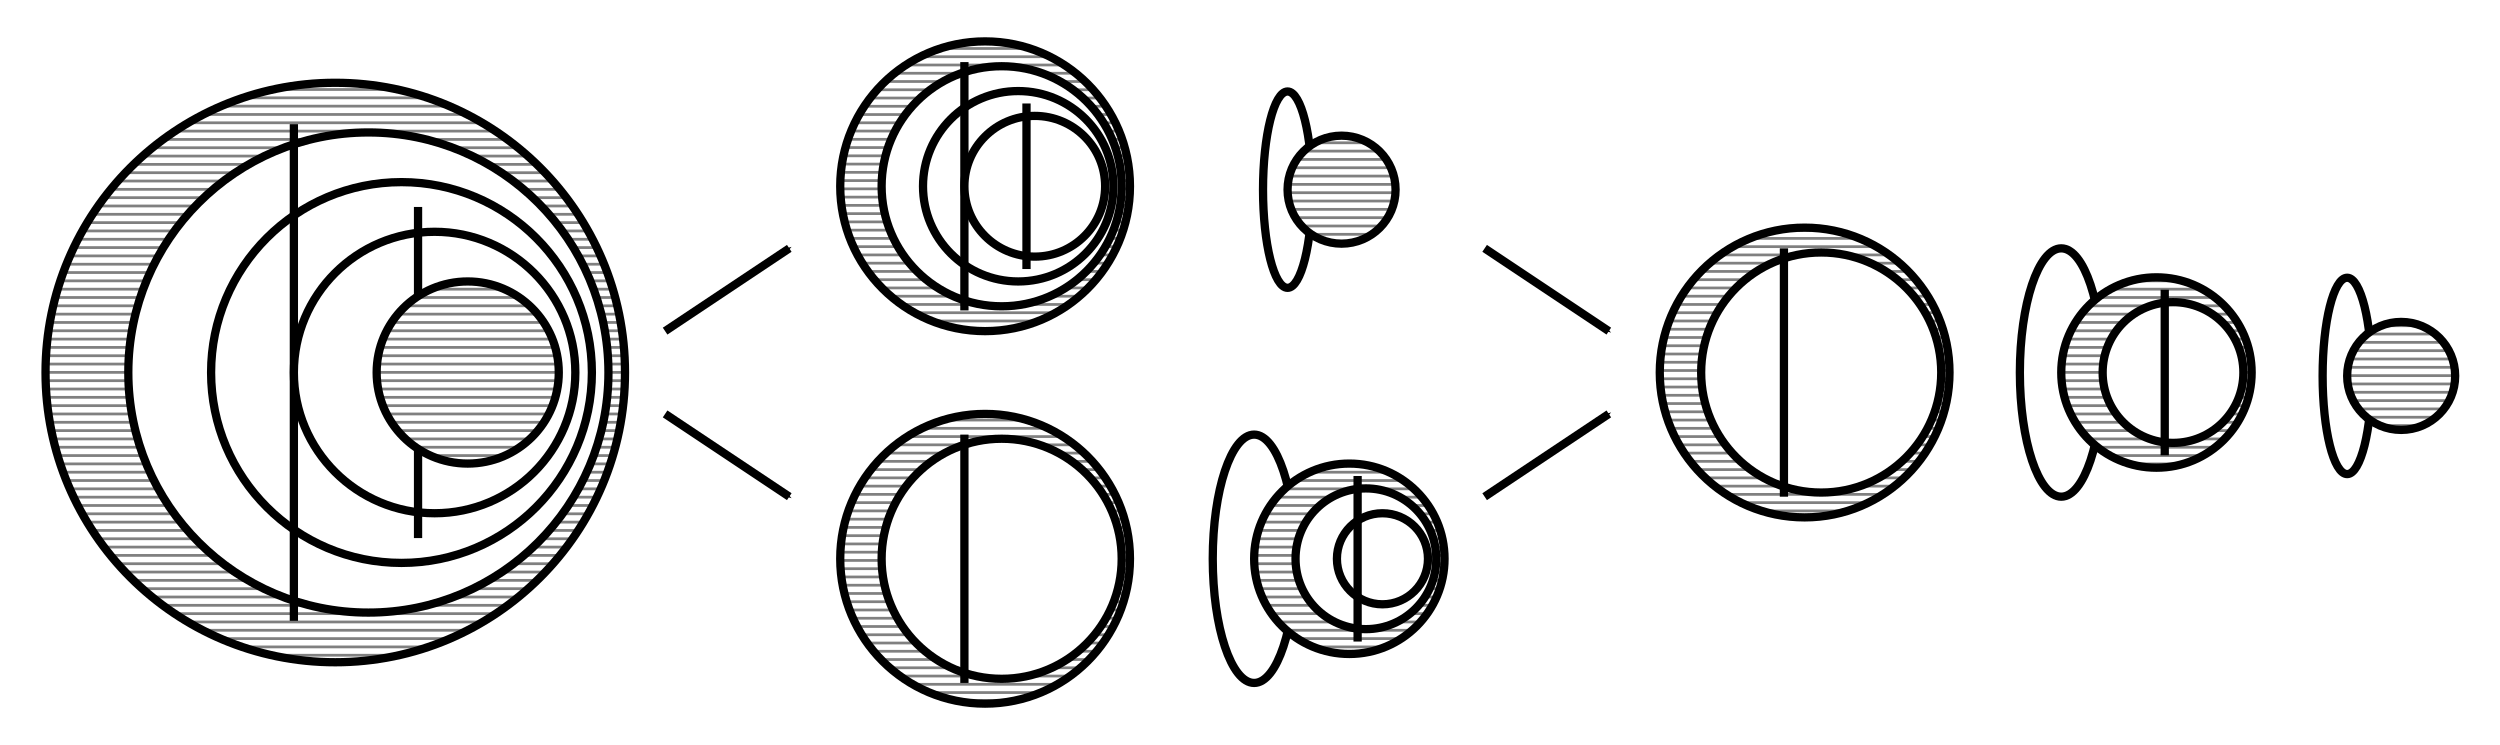 <?xml version="1.0" encoding="UTF-8" standalone="no"?>
<!-- Created with Inkscape (http://www.inkscape.org/) -->

<svg
   xmlns:dc="http://purl.org/dc/elements/1.1/"
   xmlns:cc="http://creativecommons.org/ns#"
   xmlns:rdf="http://www.w3.org/1999/02/22-rdf-syntax-ns#"
   xmlns:svg="http://www.w3.org/2000/svg"
   xmlns="http://www.w3.org/2000/svg"
   xmlns:xlink="http://www.w3.org/1999/xlink"
   xmlns:sodipodi="http://sodipodi.sourceforge.net/DTD/sodipodi-0.dtd"
   xmlns:inkscape="http://www.inkscape.org/namespaces/inkscape"
   width="302"
   height="90"
   viewBox="0 0 302 90"
   id="svg5299"
   version="1.1"
   inkscape:version="0.91 r13725"
   sodipodi:docname="cuts-commute.svg">
  <defs
     id="defs5301">
    <marker
       inkscape:stockid="Arrow1Mend"
       orient="auto"
       refY="0"
       refX="0"
       id="marker5728"
       style="overflow:visible"
       inkscape:isstock="true">
      <path
         id="path5730"
         d="M 0,0 5,-5 -12.5,0 5,5 0,0 Z"
         style="fill:#000000;fill-opacity:1;fill-rule:evenodd;stroke:#000000;stroke-width:1pt;stroke-opacity:1"
         transform="matrix(-0.4,0,0,-0.4,-4,0)"
         inkscape:connector-curvature="0" />
    </marker>
    <marker
       inkscape:stockid="Arrow1Send"
       orient="auto"
       refY="0"
       refX="0"
       id="Arrow1Send"
       style="overflow:visible"
       inkscape:isstock="true">
      <path
         id="path5335"
         d="M 0,0 5,-5 -12.5,0 5,5 0,0 Z"
         style="fill:#000000;fill-opacity:1;fill-rule:evenodd;stroke:#000000;stroke-width:1pt;stroke-opacity:1"
         transform="matrix(-0.2,0,0,-0.2,-1.2,0)"
         inkscape:connector-curvature="0" />
    </marker>
    <marker
       inkscape:stockid="Arrow1Mend"
       orient="auto"
       refY="0"
       refX="0"
       id="marker5626"
       style="overflow:visible"
       inkscape:isstock="true">
      <path
         id="path5628"
         d="M 0,0 5,-5 -12.5,0 5,5 0,0 Z"
         style="fill:#000000;fill-opacity:1;fill-rule:evenodd;stroke:#000000;stroke-width:1pt;stroke-opacity:1"
         transform="matrix(-0.4,0,0,-0.4,-4,0)"
         inkscape:connector-curvature="0" />
    </marker>
    <marker
       inkscape:stockid="Arrow1Lstart"
       orient="auto"
       refY="0"
       refX="0"
       id="Arrow1Lstart"
       style="overflow:visible"
       inkscape:isstock="true">
      <path
         id="path5320"
         d="M 0,0 5,-5 -12.5,0 5,5 0,0 Z"
         style="fill:#000000;fill-opacity:1;fill-rule:evenodd;stroke:#000000;stroke-width:1pt;stroke-opacity:1"
         transform="matrix(0.8,0,0,0.8,10,0)"
         inkscape:connector-curvature="0" />
    </marker>
    <marker
       inkscape:isstock="true"
       style="overflow:visible"
       id="marker6864"
       refX="0"
       refY="0"
       orient="auto"
       inkscape:stockid="Arrow1Mend"
       inkscape:collect="always">
      <path
         transform="matrix(-0.4,0,0,-0.4,-4,0)"
         style="fill:#000000;fill-opacity:1;fill-rule:evenodd;stroke:#000000;stroke-width:1pt;stroke-opacity:1"
         d="M 0,0 5,-5 -12.5,0 5,5 0,0 Z"
         id="path6866"
         inkscape:connector-curvature="0" />
    </marker>
    <pattern
       inkscape:collect="always"
       xlink:href="#pattern5706"
       id="pattern6596"
       patternTransform="matrix(0,-0.067,0.2,0,85,977.362)" />
    <pattern
       inkscape:collect="always"
       xlink:href="#pattern5706"
       id="pattern6594"
       patternTransform="matrix(0,-0.067,0.2,0,85,977.362)" />
    <pattern
       inkscape:collect="always"
       xlink:href="#pattern5706"
       id="pattern6592"
       patternTransform="matrix(0,-0.067,0.2,0,85,977.362)" />
    <pattern
       inkscape:collect="always"
       xlink:href="#pattern5641"
       id="pattern5706"
       patternTransform="matrix(0,-0.067,0.2,0,85,977.362)" />
    <pattern
       inkscape:collect="always"
       xlink:href="#pattern5634"
       id="pattern5641"
       patternTransform="matrix(0.285,-0.172,0.207,0.343,85,977.362)" />
    <pattern
       inkscape:collect="always"
       xlink:href="#pattern5593"
       id="pattern5598"
       patternTransform="translate(2.6293945e-6,7.6367188e-6)" />
    <pattern
       patternUnits="userSpaceOnUse"
       width="5"
       height="25"
       patternTransform="translate(80,992.362)"
       id="pattern5593">
      <rect
         y="4.9999999e-06"
         x="4.9999999e-06"
         height="25"
         width="5"
         id="rect5591"
         style="color:#000000;display:inline;overflow:visible;visibility:visible;opacity:1;fill:#4d4d4d;fill-rule:nonzero;stroke:#000000;stroke-width:0;stroke-linecap:butt;stroke-linejoin:miter;stroke-miterlimit:4;stroke-dasharray:none;stroke-dashoffset:0;stroke-opacity:1;marker:none;enable-background:accumulate" />
    </pattern>
    <pattern
       patternUnits="userSpaceOnUse"
       width="5"
       height="25"
       patternTransform="translate(80,992.245)"
       id="pattern5600">
      <rect
         id="rect5596"
         y="0"
         x="0"
         height="25"
         width="5"
         style="fill:url(#pattern5598);stroke:none" />
    </pattern>
    <pattern
       patternUnits="userSpaceOnUse"
       width="15"
       height="25.117"
       patternTransform="translate(80,992.245)"
       id="pattern5617">
      <g
         id="g5613"
         transform="translate(-80,-992.245)">
        <rect
           style="fill:#333333;fill-opacity:1;stroke:none"
           width="5"
           height="25"
           x="80"
           y="992.245"
           id="rect5603" />
        <rect
           style="color:#000000;display:inline;overflow:visible;visibility:visible;opacity:1;fill:#ffffff;fill-opacity:1;fill-rule:nonzero;stroke:#000000;stroke-width:0;stroke-linecap:butt;stroke-linejoin:miter;stroke-miterlimit:4;stroke-dasharray:none;stroke-dashoffset:0;stroke-opacity:1;marker:none;enable-background:accumulate"
           id="rect5611"
           width="10"
           height="25"
           x="85"
           y="992.362" />
      </g>
    </pattern>
    <pattern
       patternUnits="userSpaceOnUse"
       width="15"
       height="25"
       patternTransform="translate(85,992.362)"
       id="pattern5634">
      <g
         id="g5630"
         transform="translate(-85,-992.362)">
        <rect
           style="color:#000000;display:inline;overflow:visible;visibility:visible;opacity:1;fill:#808080;fill-opacity:1;fill-rule:nonzero;stroke:#000000;stroke-width:0;stroke-linecap:butt;stroke-linejoin:miter;stroke-miterlimit:4;stroke-dasharray:none;stroke-dashoffset:0;stroke-opacity:1;marker:none;enable-background:accumulate"
           id="rect5626"
           width="5"
           height="25"
           x="85"
           y="992.362" />
        <rect
           style="color:#000000;display:inline;overflow:visible;visibility:visible;opacity:1;fill:#ffffff;fill-opacity:1;fill-rule:nonzero;stroke:#000000;stroke-width:0;stroke-linecap:butt;stroke-linejoin:miter;stroke-miterlimit:4;stroke-dasharray:none;stroke-dashoffset:0;stroke-opacity:1;marker:none;enable-background:accumulate"
           id="rect5628"
           width="10"
           height="25"
           x="90"
           y="992.362" />
      </g>
    </pattern>
    <pattern
       inkscape:collect="always"
       xlink:href="#pattern5634-8"
       id="pattern5641-2"
       patternTransform="matrix(0.285,-0.172,0.207,0.343,72.314,2.116)" />
    <pattern
       patternUnits="userSpaceOnUse"
       width="15"
       height="25"
       patternTransform="translate(85,992.362)"
       id="pattern5634-8">
      <g
         id="g5630-9"
         transform="translate(-85,-992.362)">
        <rect
           style="color:#000000;display:inline;overflow:visible;visibility:visible;opacity:1;fill:#808080;fill-opacity:1;fill-rule:nonzero;stroke:#000000;stroke-width:0;stroke-linecap:butt;stroke-linejoin:miter;stroke-miterlimit:4;stroke-dasharray:none;stroke-dashoffset:0;stroke-opacity:1;marker:none;enable-background:accumulate"
           id="rect5626-8"
           width="5"
           height="25"
           x="85"
           y="992.362" />
        <rect
           style="color:#000000;display:inline;overflow:visible;visibility:visible;opacity:1;fill:#ffffff;fill-opacity:1;fill-rule:nonzero;stroke:#000000;stroke-width:0;stroke-linecap:butt;stroke-linejoin:miter;stroke-miterlimit:4;stroke-dasharray:none;stroke-dashoffset:0;stroke-opacity:1;marker:none;enable-background:accumulate"
           id="rect5628-6"
           width="10"
           height="25"
           x="90"
           y="992.362" />
      </g>
    </pattern>
    <pattern
       patternUnits="userSpaceOnUse"
       width="15"
       height="25"
       patternTransform="translate(85,992.362)"
       id="pattern5634-7">
      <g
         id="g5630-8"
         transform="translate(-85,-992.362)">
        <rect
           style="color:#000000;display:inline;overflow:visible;visibility:visible;opacity:1;fill:#808080;fill-opacity:1;fill-rule:nonzero;stroke:#000000;stroke-width:0;stroke-linecap:butt;stroke-linejoin:miter;stroke-miterlimit:4;stroke-dasharray:none;stroke-dashoffset:0;stroke-opacity:1;marker:none;enable-background:accumulate"
           id="rect5626-9"
           width="5"
           height="25"
           x="85"
           y="992.362" />
        <rect
           style="color:#000000;display:inline;overflow:visible;visibility:visible;opacity:1;fill:#ffffff;fill-opacity:1;fill-rule:nonzero;stroke:#000000;stroke-width:0;stroke-linecap:butt;stroke-linejoin:miter;stroke-miterlimit:4;stroke-dasharray:none;stroke-dashoffset:0;stroke-opacity:1;marker:none;enable-background:accumulate"
           id="rect5628-7"
           width="10"
           height="25"
           x="90"
           y="992.362" />
      </g>
    </pattern>
    <pattern
       patternUnits="userSpaceOnUse"
       width="5"
       height="5"
       patternTransform="translate(80,992.362)"
       id="pattern5772">
      <g
         id="g5768"
         transform="translate(-80,-992.362)">
        <rect
           style="color:#000000;clip-rule:nonzero;display:inline;overflow:visible;visibility:visible;opacity:1;isolation:auto;mix-blend-mode:normal;color-interpolation:sRGB;color-interpolation-filters:linearRGB;solid-color:#000000;solid-opacity:1;fill:#ffffff;fill-opacity:1;fill-rule:nonzero;stroke:none;stroke-width:1;stroke-linecap:butt;stroke-linejoin:miter;stroke-miterlimit:4;stroke-dasharray:none;stroke-dashoffset:0;stroke-opacity:1;marker:none;color-rendering:auto;image-rendering:auto;shape-rendering:auto;text-rendering:auto;enable-background:accumulate"
           id="rect5756"
           width="5"
           height="5"
           x="80"
           y="992.362" />
        <ellipse
           style="color:#000000;clip-rule:nonzero;display:inline;overflow:visible;visibility:visible;opacity:1;isolation:auto;mix-blend-mode:normal;color-interpolation:sRGB;color-interpolation-filters:linearRGB;solid-color:#000000;solid-opacity:1;fill:#333333;fill-opacity:1;fill-rule:nonzero;stroke:none;stroke-width:1;stroke-linecap:butt;stroke-linejoin:miter;stroke-miterlimit:4;stroke-dasharray:none;stroke-dashoffset:0;stroke-opacity:1;marker:none;color-rendering:auto;image-rendering:auto;shape-rendering:auto;text-rendering:auto;enable-background:accumulate"
           id="path5760"
           cx="82.5"
           cy="994.862"
           rx="2"
           ry="2" />
      </g>
    </pattern>
    <pattern
       inkscape:collect="always"
       xlink:href="#pattern5641-8"
       id="pattern5706-4"
       patternTransform="matrix(0,-0.067,0.2,0,85,15)" />
    <pattern
       inkscape:collect="always"
       xlink:href="#pattern5634-86"
       id="pattern5641-8"
       patternTransform="matrix(0.285,-0.172,0.207,0.343,85,977.362)" />
    <pattern
       patternUnits="userSpaceOnUse"
       width="15"
       height="25"
       patternTransform="translate(85,992.362)"
       id="pattern5634-86">
      <g
         id="g5630-2"
         transform="translate(-85,-992.362)">
        <rect
           style="color:#000000;display:inline;overflow:visible;visibility:visible;opacity:1;fill:#808080;fill-opacity:1;fill-rule:nonzero;stroke:#000000;stroke-width:0;stroke-linecap:butt;stroke-linejoin:miter;stroke-miterlimit:4;stroke-dasharray:none;stroke-dashoffset:0;stroke-opacity:1;marker:none;enable-background:accumulate"
           id="rect5626-98"
           width="5"
           height="25"
           x="85"
           y="992.362" />
        <rect
           style="color:#000000;display:inline;overflow:visible;visibility:visible;opacity:1;fill:#ffffff;fill-opacity:1;fill-rule:nonzero;stroke:#000000;stroke-width:0;stroke-linecap:butt;stroke-linejoin:miter;stroke-miterlimit:4;stroke-dasharray:none;stroke-dashoffset:0;stroke-opacity:1;marker:none;enable-background:accumulate"
           id="rect5628-2"
           width="10"
           height="25"
           x="90"
           y="992.362" />
      </g>
    </pattern>
    <pattern
       inkscape:collect="always"
       xlink:href="#pattern5641-87"
       id="pattern5706-8"
       patternTransform="matrix(0,-0.067,0.2,0,85,15)" />
    <pattern
       inkscape:collect="always"
       xlink:href="#pattern5634-9"
       id="pattern5641-87"
       patternTransform="matrix(0.285,-0.172,0.207,0.343,85,977.362)" />
    <pattern
       patternUnits="userSpaceOnUse"
       width="15"
       height="25"
       patternTransform="translate(85,992.362)"
       id="pattern5634-9">
      <g
         id="g5630-7"
         transform="translate(-85,-992.362)">
        <rect
           style="color:#000000;display:inline;overflow:visible;visibility:visible;opacity:1;fill:#808080;fill-opacity:1;fill-rule:nonzero;stroke:#000000;stroke-width:0;stroke-linecap:butt;stroke-linejoin:miter;stroke-miterlimit:4;stroke-dasharray:none;stroke-dashoffset:0;stroke-opacity:1;marker:none;enable-background:accumulate"
           id="rect5626-5"
           width="5"
           height="25"
           x="85"
           y="992.362" />
        <rect
           style="color:#000000;display:inline;overflow:visible;visibility:visible;opacity:1;fill:#ffffff;fill-opacity:1;fill-rule:nonzero;stroke:#000000;stroke-width:0;stroke-linecap:butt;stroke-linejoin:miter;stroke-miterlimit:4;stroke-dasharray:none;stroke-dashoffset:0;stroke-opacity:1;marker:none;enable-background:accumulate"
           id="rect5628-0"
           width="10"
           height="25"
           x="90"
           y="992.362" />
      </g>
    </pattern>
    <pattern
       patternTransform="matrix(0,-0.133,0.4,0,73,1002.362)"
       id="pattern5887"
       xlink:href="#pattern5706-80"
       inkscape:collect="always" />
    <pattern
       patternTransform="matrix(0,-0.133,0.4,0,73,1002.362)"
       id="pattern5885"
       xlink:href="#pattern5706-80"
       inkscape:collect="always" />
    <pattern
       inkscape:collect="always"
       xlink:href="#pattern5641-1"
       id="pattern5706-80"
       patternTransform="matrix(0,-0.067,0.2,0,85,977.362)" />
    <pattern
       inkscape:collect="always"
       xlink:href="#pattern5634-867"
       id="pattern5641-1"
       patternTransform="matrix(0.285,-0.172,0.207,0.343,85,977.362)" />
    <pattern
       patternUnits="userSpaceOnUse"
       width="15"
       height="25"
       patternTransform="translate(85,992.362)"
       id="pattern5634-867">
      <g
         id="g5630-3"
         transform="translate(-85,-992.362)">
        <rect
           style="color:#000000;display:inline;overflow:visible;visibility:visible;opacity:1;fill:#808080;fill-opacity:1;fill-rule:nonzero;stroke:#000000;stroke-width:0;stroke-linecap:butt;stroke-linejoin:miter;stroke-miterlimit:4;stroke-dasharray:none;stroke-dashoffset:0;stroke-opacity:1;marker:none;enable-background:accumulate"
           id="rect5626-1"
           width="5"
           height="25"
           x="85"
           y="992.362" />
        <rect
           style="color:#000000;display:inline;overflow:visible;visibility:visible;opacity:1;fill:#ffffff;fill-opacity:1;fill-rule:nonzero;stroke:#000000;stroke-width:0;stroke-linecap:butt;stroke-linejoin:miter;stroke-miterlimit:4;stroke-dasharray:none;stroke-dashoffset:0;stroke-opacity:1;marker:none;enable-background:accumulate"
           id="rect5628-23"
           width="10"
           height="25"
           x="90"
           y="992.362" />
      </g>
    </pattern>
    <pattern
       inkscape:collect="always"
       xlink:href="#pattern5641-1"
       id="pattern5854"
       patternTransform="matrix(0,-0.067,0.2,0,85,977.362)" />
    <pattern
       inkscape:collect="always"
       xlink:href="#pattern5634-867"
       id="pattern5856"
       patternTransform="matrix(0.285,-0.172,0.207,0.343,85,977.362)" />
    <pattern
       patternUnits="userSpaceOnUse"
       width="15"
       height="25"
       patternTransform="translate(85,992.362)"
       id="pattern5858">
      <g
         id="g5860"
         transform="translate(-85,-992.362)">
        <rect
           style="color:#000000;display:inline;overflow:visible;visibility:visible;opacity:1;fill:#808080;fill-opacity:1;fill-rule:nonzero;stroke:#000000;stroke-width:0;stroke-linecap:butt;stroke-linejoin:miter;stroke-miterlimit:4;stroke-dasharray:none;stroke-dashoffset:0;stroke-opacity:1;marker:none;enable-background:accumulate"
           id="rect5862"
           width="5"
           height="25"
           x="85"
           y="992.362" />
        <rect
           style="color:#000000;display:inline;overflow:visible;visibility:visible;opacity:1;fill:#ffffff;fill-opacity:1;fill-rule:nonzero;stroke:#000000;stroke-width:0;stroke-linecap:butt;stroke-linejoin:miter;stroke-miterlimit:4;stroke-dasharray:none;stroke-dashoffset:0;stroke-opacity:1;marker:none;enable-background:accumulate"
           id="rect5864"
           width="10"
           height="25"
           x="90"
           y="992.362" />
      </g>
    </pattern>
    <pattern
       inkscape:collect="always"
       xlink:href="#pattern5641-1"
       id="pattern5866"
       patternTransform="matrix(0,-0.067,0.2,0,85,977.362)" />
    <pattern
       inkscape:collect="always"
       xlink:href="#pattern5634-867"
       id="pattern5868"
       patternTransform="matrix(0.285,-0.172,0.207,0.343,85,977.362)" />
    <pattern
       patternUnits="userSpaceOnUse"
       width="15"
       height="25"
       patternTransform="translate(85,992.362)"
       id="pattern5870">
      <g
         id="g5872"
         transform="translate(-85,-992.362)">
        <rect
           style="color:#000000;display:inline;overflow:visible;visibility:visible;opacity:1;fill:#808080;fill-opacity:1;fill-rule:nonzero;stroke:#000000;stroke-width:0;stroke-linecap:butt;stroke-linejoin:miter;stroke-miterlimit:4;stroke-dasharray:none;stroke-dashoffset:0;stroke-opacity:1;marker:none;enable-background:accumulate"
           id="rect5874"
           width="5"
           height="25"
           x="85"
           y="992.362" />
        <rect
           style="color:#000000;display:inline;overflow:visible;visibility:visible;opacity:1;fill:#ffffff;fill-opacity:1;fill-rule:nonzero;stroke:#000000;stroke-width:0;stroke-linecap:butt;stroke-linejoin:miter;stroke-miterlimit:4;stroke-dasharray:none;stroke-dashoffset:0;stroke-opacity:1;marker:none;enable-background:accumulate"
           id="rect5876"
           width="10"
           height="25"
           x="90"
           y="992.362" />
      </g>
    </pattern>
    <pattern
       patternTransform="matrix(0,-0.133,0.4,0,63,932.362)"
       id="pattern5885-7"
       xlink:href="#pattern5706-1"
       inkscape:collect="always" />
    <pattern
       inkscape:collect="always"
       xlink:href="#pattern5641-23"
       id="pattern5706-1"
       patternTransform="matrix(0,-0.067,0.2,0,85,977.362)" />
    <pattern
       inkscape:collect="always"
       xlink:href="#pattern5634-3"
       id="pattern5641-23"
       patternTransform="matrix(0.285,-0.172,0.207,0.343,85,977.362)" />
    <pattern
       patternUnits="userSpaceOnUse"
       width="15"
       height="25"
       patternTransform="translate(85,992.362)"
       id="pattern5634-3">
      <g
         id="g5630-32"
         transform="translate(-85,-992.362)">
        <rect
           style="color:#000000;display:inline;overflow:visible;visibility:visible;opacity:1;fill:#808080;fill-opacity:1;fill-rule:nonzero;stroke:#000000;stroke-width:0;stroke-linecap:butt;stroke-linejoin:miter;stroke-miterlimit:4;stroke-dasharray:none;stroke-dashoffset:0;stroke-opacity:1;marker:none;enable-background:accumulate"
           id="rect5626-3"
           width="5"
           height="25"
           x="85"
           y="992.362" />
        <rect
           style="color:#000000;display:inline;overflow:visible;visibility:visible;opacity:1;fill:#ffffff;fill-opacity:1;fill-rule:nonzero;stroke:#000000;stroke-width:0;stroke-linecap:butt;stroke-linejoin:miter;stroke-miterlimit:4;stroke-dasharray:none;stroke-dashoffset:0;stroke-opacity:1;marker:none;enable-background:accumulate"
           id="rect5628-67"
           width="10"
           height="25"
           x="90"
           y="992.362" />
      </g>
    </pattern>
    <pattern
       inkscape:collect="always"
       xlink:href="#pattern5641-23"
       id="pattern5854-9"
       patternTransform="matrix(0,-0.067,0.2,0,85,977.362)" />
    <pattern
       inkscape:collect="always"
       xlink:href="#pattern5634-3"
       id="pattern5856-1"
       patternTransform="matrix(0.285,-0.172,0.207,0.343,85,977.362)" />
    <pattern
       patternUnits="userSpaceOnUse"
       width="15"
       height="25"
       patternTransform="translate(85,992.362)"
       id="pattern5858-5">
      <g
         id="g5860-5"
         transform="translate(-85,-992.362)">
        <rect
           style="color:#000000;display:inline;overflow:visible;visibility:visible;opacity:1;fill:#808080;fill-opacity:1;fill-rule:nonzero;stroke:#000000;stroke-width:0;stroke-linecap:butt;stroke-linejoin:miter;stroke-miterlimit:4;stroke-dasharray:none;stroke-dashoffset:0;stroke-opacity:1;marker:none;enable-background:accumulate"
           id="rect5862-7"
           width="5"
           height="25"
           x="85"
           y="992.362" />
        <rect
           style="color:#000000;display:inline;overflow:visible;visibility:visible;opacity:1;fill:#ffffff;fill-opacity:1;fill-rule:nonzero;stroke:#000000;stroke-width:0;stroke-linecap:butt;stroke-linejoin:miter;stroke-miterlimit:4;stroke-dasharray:none;stroke-dashoffset:0;stroke-opacity:1;marker:none;enable-background:accumulate"
           id="rect5864-4"
           width="10"
           height="25"
           x="90"
           y="992.362" />
      </g>
    </pattern>
    <pattern
       inkscape:collect="always"
       xlink:href="#pattern5641-23"
       id="pattern5866-9"
       patternTransform="matrix(0,-0.067,0.2,0,85,977.362)" />
    <pattern
       inkscape:collect="always"
       xlink:href="#pattern5634-3"
       id="pattern5868-1"
       patternTransform="matrix(0.285,-0.172,0.207,0.343,85,977.362)" />
    <pattern
       patternUnits="userSpaceOnUse"
       width="15"
       height="25"
       patternTransform="translate(85,992.362)"
       id="pattern5870-2">
      <g
         id="g5872-9"
         transform="translate(-85,-992.362)">
        <rect
           style="color:#000000;display:inline;overflow:visible;visibility:visible;opacity:1;fill:#808080;fill-opacity:1;fill-rule:nonzero;stroke:#000000;stroke-width:0;stroke-linecap:butt;stroke-linejoin:miter;stroke-miterlimit:4;stroke-dasharray:none;stroke-dashoffset:0;stroke-opacity:1;marker:none;enable-background:accumulate"
           id="rect5874-6"
           width="5"
           height="25"
           x="85"
           y="992.362" />
        <rect
           style="color:#000000;display:inline;overflow:visible;visibility:visible;opacity:1;fill:#ffffff;fill-opacity:1;fill-rule:nonzero;stroke:#000000;stroke-width:0;stroke-linecap:butt;stroke-linejoin:miter;stroke-miterlimit:4;stroke-dasharray:none;stroke-dashoffset:0;stroke-opacity:1;marker:none;enable-background:accumulate"
           id="rect5876-0"
           width="10"
           height="25"
           x="90"
           y="992.362" />
      </g>
    </pattern>
    <pattern
       patternTransform="matrix(0,-0.113,0.337,0,66.937,994.706)"
       id="pattern5889"
       xlink:href="#pattern5706-2"
       inkscape:collect="always" />
    <pattern
       inkscape:collect="always"
       xlink:href="#pattern5641-14"
       id="pattern5706-2"
       patternTransform="matrix(0,-0.067,0.2,0,85,977.362)" />
    <pattern
       inkscape:collect="always"
       xlink:href="#pattern5634-73"
       id="pattern5641-14"
       patternTransform="matrix(0.285,-0.172,0.207,0.343,85,977.362)" />
    <pattern
       patternUnits="userSpaceOnUse"
       width="15"
       height="25"
       patternTransform="translate(85,992.362)"
       id="pattern5634-73">
      <g
         id="g5630-96"
         transform="translate(-85,-992.362)">
        <rect
           style="color:#000000;display:inline;overflow:visible;visibility:visible;opacity:1;fill:#808080;fill-opacity:1;fill-rule:nonzero;stroke:#000000;stroke-width:0;stroke-linecap:butt;stroke-linejoin:miter;stroke-miterlimit:4;stroke-dasharray:none;stroke-dashoffset:0;stroke-opacity:1;marker:none;enable-background:accumulate"
           id="rect5626-2"
           width="5"
           height="25"
           x="85"
           y="992.362" />
        <rect
           style="color:#000000;display:inline;overflow:visible;visibility:visible;opacity:1;fill:#ffffff;fill-opacity:1;fill-rule:nonzero;stroke:#000000;stroke-width:0;stroke-linecap:butt;stroke-linejoin:miter;stroke-miterlimit:4;stroke-dasharray:none;stroke-dashoffset:0;stroke-opacity:1;marker:none;enable-background:accumulate"
           id="rect5628-1"
           width="10"
           height="25"
           x="90"
           y="992.362" />
      </g>
    </pattern>
    <pattern
       inkscape:collect="always"
       xlink:href="#pattern5641-14"
       id="pattern5854-99"
       patternTransform="matrix(0,-0.067,0.2,0,85,977.362)" />
    <pattern
       inkscape:collect="always"
       xlink:href="#pattern5634-73"
       id="pattern5856-8"
       patternTransform="matrix(0.285,-0.172,0.207,0.343,85,977.362)" />
    <pattern
       patternUnits="userSpaceOnUse"
       width="15"
       height="25"
       patternTransform="translate(85,992.362)"
       id="pattern5858-8">
      <g
         id="g5860-3"
         transform="translate(-85,-992.362)">
        <rect
           style="color:#000000;display:inline;overflow:visible;visibility:visible;opacity:1;fill:#808080;fill-opacity:1;fill-rule:nonzero;stroke:#000000;stroke-width:0;stroke-linecap:butt;stroke-linejoin:miter;stroke-miterlimit:4;stroke-dasharray:none;stroke-dashoffset:0;stroke-opacity:1;marker:none;enable-background:accumulate"
           id="rect5862-8"
           width="5"
           height="25"
           x="85"
           y="992.362" />
        <rect
           style="color:#000000;display:inline;overflow:visible;visibility:visible;opacity:1;fill:#ffffff;fill-opacity:1;fill-rule:nonzero;stroke:#000000;stroke-width:0;stroke-linecap:butt;stroke-linejoin:miter;stroke-miterlimit:4;stroke-dasharray:none;stroke-dashoffset:0;stroke-opacity:1;marker:none;enable-background:accumulate"
           id="rect5864-9"
           width="10"
           height="25"
           x="90"
           y="992.362" />
      </g>
    </pattern>
    <pattern
       inkscape:collect="always"
       xlink:href="#pattern5641-14"
       id="pattern5866-7"
       patternTransform="matrix(0,-0.067,0.2,0,85,977.362)" />
    <pattern
       inkscape:collect="always"
       xlink:href="#pattern5634-73"
       id="pattern5868-9"
       patternTransform="matrix(0.285,-0.172,0.207,0.343,85,977.362)" />
    <pattern
       patternUnits="userSpaceOnUse"
       width="15"
       height="25"
       patternTransform="translate(85,992.362)"
       id="pattern5870-8">
      <g
         id="g5872-7"
         transform="translate(-85,-992.362)">
        <rect
           style="color:#000000;display:inline;overflow:visible;visibility:visible;opacity:1;fill:#808080;fill-opacity:1;fill-rule:nonzero;stroke:#000000;stroke-width:0;stroke-linecap:butt;stroke-linejoin:miter;stroke-miterlimit:4;stroke-dasharray:none;stroke-dashoffset:0;stroke-opacity:1;marker:none;enable-background:accumulate"
           id="rect5874-0"
           width="5"
           height="25"
           x="85"
           y="992.362" />
        <rect
           style="color:#000000;display:inline;overflow:visible;visibility:visible;opacity:1;fill:#ffffff;fill-opacity:1;fill-rule:nonzero;stroke:#000000;stroke-width:0;stroke-linecap:butt;stroke-linejoin:miter;stroke-miterlimit:4;stroke-dasharray:none;stroke-dashoffset:0;stroke-opacity:1;marker:none;enable-background:accumulate"
           id="rect5876-4"
           width="10"
           height="25"
           x="90"
           y="992.362" />
      </g>
    </pattern>
    <pattern
       patternTransform="matrix(0,-0.067,0.2,0,84,974.862)"
       id="pattern5889-9"
       xlink:href="#pattern5706-6"
       inkscape:collect="always" />
    <pattern
       patternTransform="matrix(0,-0.067,0.2,0,84,974.862)"
       id="pattern5887-1"
       xlink:href="#pattern5706-6"
       inkscape:collect="always" />
    <pattern
       inkscape:collect="always"
       xlink:href="#pattern5641-25"
       id="pattern5706-6"
       patternTransform="matrix(0,-0.067,0.2,0,85,977.362)" />
    <pattern
       inkscape:collect="always"
       xlink:href="#pattern5634-5"
       id="pattern5641-25"
       patternTransform="matrix(0.285,-0.172,0.207,0.343,85,977.362)" />
    <pattern
       patternUnits="userSpaceOnUse"
       width="15"
       height="25"
       patternTransform="translate(85,992.362)"
       id="pattern5634-5">
      <g
         id="g5630-36"
         transform="translate(-85,-992.362)">
        <rect
           style="color:#000000;display:inline;overflow:visible;visibility:visible;opacity:1;fill:#808080;fill-opacity:1;fill-rule:nonzero;stroke:#000000;stroke-width:0;stroke-linecap:butt;stroke-linejoin:miter;stroke-miterlimit:4;stroke-dasharray:none;stroke-dashoffset:0;stroke-opacity:1;marker:none;enable-background:accumulate"
           id="rect5626-0"
           width="5"
           height="25"
           x="85"
           y="992.362" />
        <rect
           style="color:#000000;display:inline;overflow:visible;visibility:visible;opacity:1;fill:#ffffff;fill-opacity:1;fill-rule:nonzero;stroke:#000000;stroke-width:0;stroke-linecap:butt;stroke-linejoin:miter;stroke-miterlimit:4;stroke-dasharray:none;stroke-dashoffset:0;stroke-opacity:1;marker:none;enable-background:accumulate"
           id="rect5628-07"
           width="10"
           height="25"
           x="90"
           y="992.362" />
      </g>
    </pattern>
    <pattern
       inkscape:collect="always"
       xlink:href="#pattern5641-25"
       id="pattern5854-8"
       patternTransform="matrix(0,-0.067,0.2,0,85,977.362)" />
    <pattern
       inkscape:collect="always"
       xlink:href="#pattern5634-5"
       id="pattern5856-2"
       patternTransform="matrix(0.285,-0.172,0.207,0.343,85,977.362)" />
    <pattern
       patternUnits="userSpaceOnUse"
       width="15"
       height="25"
       patternTransform="translate(85,992.362)"
       id="pattern5858-9">
      <g
         id="g5860-55"
         transform="translate(-85,-992.362)">
        <rect
           style="color:#000000;display:inline;overflow:visible;visibility:visible;opacity:1;fill:#808080;fill-opacity:1;fill-rule:nonzero;stroke:#000000;stroke-width:0;stroke-linecap:butt;stroke-linejoin:miter;stroke-miterlimit:4;stroke-dasharray:none;stroke-dashoffset:0;stroke-opacity:1;marker:none;enable-background:accumulate"
           id="rect5862-1"
           width="5"
           height="25"
           x="85"
           y="992.362" />
        <rect
           style="color:#000000;display:inline;overflow:visible;visibility:visible;opacity:1;fill:#ffffff;fill-opacity:1;fill-rule:nonzero;stroke:#000000;stroke-width:0;stroke-linecap:butt;stroke-linejoin:miter;stroke-miterlimit:4;stroke-dasharray:none;stroke-dashoffset:0;stroke-opacity:1;marker:none;enable-background:accumulate"
           id="rect5864-7"
           width="10"
           height="25"
           x="90"
           y="992.362" />
      </g>
    </pattern>
    <pattern
       inkscape:collect="always"
       xlink:href="#pattern5641-25"
       id="pattern5866-5"
       patternTransform="matrix(0,-0.067,0.2,0,85,977.362)" />
    <pattern
       inkscape:collect="always"
       xlink:href="#pattern5634-5"
       id="pattern5868-2"
       patternTransform="matrix(0.285,-0.172,0.207,0.343,85,977.362)" />
    <pattern
       patternUnits="userSpaceOnUse"
       width="15"
       height="25"
       patternTransform="translate(85,992.362)"
       id="pattern5870-5">
      <g
         id="g5872-5"
         transform="translate(-85,-992.362)">
        <rect
           style="color:#000000;display:inline;overflow:visible;visibility:visible;opacity:1;fill:#808080;fill-opacity:1;fill-rule:nonzero;stroke:#000000;stroke-width:0;stroke-linecap:butt;stroke-linejoin:miter;stroke-miterlimit:4;stroke-dasharray:none;stroke-dashoffset:0;stroke-opacity:1;marker:none;enable-background:accumulate"
           id="rect5874-04"
           width="5"
           height="25"
           x="85"
           y="992.362" />
        <rect
           style="color:#000000;display:inline;overflow:visible;visibility:visible;opacity:1;fill:#ffffff;fill-opacity:1;fill-rule:nonzero;stroke:#000000;stroke-width:0;stroke-linecap:butt;stroke-linejoin:miter;stroke-miterlimit:4;stroke-dasharray:none;stroke-dashoffset:0;stroke-opacity:1;marker:none;enable-background:accumulate"
           id="rect5876-41"
           width="10"
           height="25"
           x="90"
           y="992.362" />
      </g>
    </pattern>
    <pattern
       inkscape:collect="always"
       xlink:href="#pattern5634-867-0"
       id="pattern5641-1-8"
       patternTransform="matrix(0.285,-0.172,0.207,0.343,85,977.362)" />
    <pattern
       patternUnits="userSpaceOnUse"
       width="15"
       height="25"
       patternTransform="translate(85,992.362)"
       id="pattern5634-867-0">
      <g
         id="g5630-3-1"
         transform="translate(-85,-992.362)">
        <rect
           style="color:#000000;display:inline;overflow:visible;visibility:visible;opacity:1;fill:#808080;fill-opacity:1;fill-rule:nonzero;stroke:#000000;stroke-width:0;stroke-linecap:butt;stroke-linejoin:miter;stroke-miterlimit:4;stroke-dasharray:none;stroke-dashoffset:0;stroke-opacity:1;marker:none;enable-background:accumulate"
           id="rect5626-1-8"
           width="5"
           height="25"
           x="85"
           y="992.362" />
        <rect
           style="color:#000000;display:inline;overflow:visible;visibility:visible;opacity:1;fill:#ffffff;fill-opacity:1;fill-rule:nonzero;stroke:#000000;stroke-width:0;stroke-linecap:butt;stroke-linejoin:miter;stroke-miterlimit:4;stroke-dasharray:none;stroke-dashoffset:0;stroke-opacity:1;marker:none;enable-background:accumulate"
           id="rect5628-23-9"
           width="10"
           height="25"
           x="90"
           y="992.362" />
      </g>
    </pattern>
    <pattern
       inkscape:collect="always"
       xlink:href="#pattern5641-1-8"
       id="pattern6350"
       patternTransform="matrix(0,-0.067,0.2,0,85,977.362)" />
    <pattern
       inkscape:collect="always"
       xlink:href="#pattern5634-867-0"
       id="pattern6352"
       patternTransform="matrix(0.285,-0.172,0.207,0.343,85,977.362)" />
    <pattern
       patternUnits="userSpaceOnUse"
       width="15"
       height="25"
       patternTransform="translate(85,992.362)"
       id="pattern6354">
      <g
         id="g6356"
         transform="translate(-85,-992.362)">
        <rect
           style="color:#000000;display:inline;overflow:visible;visibility:visible;opacity:1;fill:#808080;fill-opacity:1;fill-rule:nonzero;stroke:#000000;stroke-width:0;stroke-linecap:butt;stroke-linejoin:miter;stroke-miterlimit:4;stroke-dasharray:none;stroke-dashoffset:0;stroke-opacity:1;marker:none;enable-background:accumulate"
           id="rect6358"
           width="5"
           height="25"
           x="85"
           y="992.362" />
        <rect
           style="color:#000000;display:inline;overflow:visible;visibility:visible;opacity:1;fill:#ffffff;fill-opacity:1;fill-rule:nonzero;stroke:#000000;stroke-width:0;stroke-linecap:butt;stroke-linejoin:miter;stroke-miterlimit:4;stroke-dasharray:none;stroke-dashoffset:0;stroke-opacity:1;marker:none;enable-background:accumulate"
           id="rect6360"
           width="10"
           height="25"
           x="90"
           y="992.362" />
      </g>
    </pattern>
    <pattern
       patternTransform="matrix(0,-0.133,0.4,0,-135,977.362)"
       id="pattern5885-7-2"
       xlink:href="#pattern5706-1-8"
       inkscape:collect="always" />
    <pattern
       inkscape:collect="always"
       xlink:href="#pattern5641-23-5"
       id="pattern5706-1-8"
       patternTransform="matrix(0,-0.067,0.2,0,85,977.362)" />
    <pattern
       inkscape:collect="always"
       xlink:href="#pattern5634-3-7"
       id="pattern5641-23-5"
       patternTransform="matrix(0.285,-0.172,0.207,0.343,85,977.362)" />
    <pattern
       patternUnits="userSpaceOnUse"
       width="15"
       height="25"
       patternTransform="translate(85,992.362)"
       id="pattern5634-3-7">
      <g
         id="g5630-32-1"
         transform="translate(-85,-992.362)">
        <rect
           style="color:#000000;display:inline;overflow:visible;visibility:visible;opacity:1;fill:#808080;fill-opacity:1;fill-rule:nonzero;stroke:#000000;stroke-width:0;stroke-linecap:butt;stroke-linejoin:miter;stroke-miterlimit:4;stroke-dasharray:none;stroke-dashoffset:0;stroke-opacity:1;marker:none;enable-background:accumulate"
           id="rect5626-3-4"
           width="5"
           height="25"
           x="85"
           y="992.362" />
        <rect
           style="color:#000000;display:inline;overflow:visible;visibility:visible;opacity:1;fill:#ffffff;fill-opacity:1;fill-rule:nonzero;stroke:#000000;stroke-width:0;stroke-linecap:butt;stroke-linejoin:miter;stroke-miterlimit:4;stroke-dasharray:none;stroke-dashoffset:0;stroke-opacity:1;marker:none;enable-background:accumulate"
           id="rect5628-67-3"
           width="10"
           height="25"
           x="90"
           y="992.362" />
      </g>
    </pattern>
    <pattern
       patternTransform="matrix(0,-0.113,0.337,0,-149.063,956.737)"
       id="pattern5889-4"
       xlink:href="#pattern5706-2-0"
       inkscape:collect="always" />
    <pattern
       inkscape:collect="always"
       xlink:href="#pattern5641-14-0"
       id="pattern5706-2-0"
       patternTransform="matrix(0,-0.067,0.2,0,85,977.362)" />
    <pattern
       inkscape:collect="always"
       xlink:href="#pattern5634-73-6"
       id="pattern5641-14-0"
       patternTransform="matrix(0.285,-0.172,0.207,0.343,85,977.362)" />
    <pattern
       patternUnits="userSpaceOnUse"
       width="15"
       height="25"
       patternTransform="translate(85,992.362)"
       id="pattern5634-73-6">
      <g
         id="g5630-96-4"
         transform="translate(-85,-992.362)">
        <rect
           style="color:#000000;display:inline;overflow:visible;visibility:visible;opacity:1;fill:#808080;fill-opacity:1;fill-rule:nonzero;stroke:#000000;stroke-width:0;stroke-linecap:butt;stroke-linejoin:miter;stroke-miterlimit:4;stroke-dasharray:none;stroke-dashoffset:0;stroke-opacity:1;marker:none;enable-background:accumulate"
           id="rect5626-2-6"
           width="5"
           height="25"
           x="85"
           y="992.362" />
        <rect
           style="color:#000000;display:inline;overflow:visible;visibility:visible;opacity:1;fill:#ffffff;fill-opacity:1;fill-rule:nonzero;stroke:#000000;stroke-width:0;stroke-linecap:butt;stroke-linejoin:miter;stroke-miterlimit:4;stroke-dasharray:none;stroke-dashoffset:0;stroke-opacity:1;marker:none;enable-background:accumulate"
           id="rect5628-1-9"
           width="10"
           height="25"
           x="90"
           y="992.362" />
      </g>
    </pattern>
    <pattern
       patternTransform="matrix(0,-0.067,0.2,0,86.5,992.362)"
       id="pattern5887-1-6"
       xlink:href="#pattern5706-6-0"
       inkscape:collect="always" />
    <pattern
       inkscape:collect="always"
       xlink:href="#pattern5641-25-6"
       id="pattern5706-6-0"
       patternTransform="matrix(0,-0.067,0.2,0,85,977.362)" />
    <pattern
       inkscape:collect="always"
       xlink:href="#pattern5634-5-8"
       id="pattern5641-25-6"
       patternTransform="matrix(0.285,-0.172,0.207,0.343,85,977.362)" />
    <pattern
       patternUnits="userSpaceOnUse"
       width="15"
       height="25"
       patternTransform="translate(85,992.362)"
       id="pattern5634-5-8">
      <g
         id="g5630-36-6"
         transform="translate(-85,-992.362)">
        <rect
           style="color:#000000;display:inline;overflow:visible;visibility:visible;opacity:1;fill:#808080;fill-opacity:1;fill-rule:nonzero;stroke:#000000;stroke-width:0;stroke-linecap:butt;stroke-linejoin:miter;stroke-miterlimit:4;stroke-dasharray:none;stroke-dashoffset:0;stroke-opacity:1;marker:none;enable-background:accumulate"
           id="rect5626-0-6"
           width="5"
           height="25"
           x="85"
           y="992.362" />
        <rect
           style="color:#000000;display:inline;overflow:visible;visibility:visible;opacity:1;fill:#ffffff;fill-opacity:1;fill-rule:nonzero;stroke:#000000;stroke-width:0;stroke-linecap:butt;stroke-linejoin:miter;stroke-miterlimit:4;stroke-dasharray:none;stroke-dashoffset:0;stroke-opacity:1;marker:none;enable-background:accumulate"
           id="rect5628-07-7"
           width="10"
           height="25"
           x="90"
           y="992.362" />
      </g>
    </pattern>
    <pattern
       inkscape:collect="always"
       xlink:href="#pattern5641-25-6"
       id="pattern6384"
       patternTransform="matrix(0,-0.067,0.2,0,85,977.362)" />
    <pattern
       inkscape:collect="always"
       xlink:href="#pattern5634-5-8"
       id="pattern6386"
       patternTransform="matrix(0.285,-0.172,0.207,0.343,85,977.362)" />
    <pattern
       patternUnits="userSpaceOnUse"
       width="15"
       height="25"
       patternTransform="translate(85,992.362)"
       id="pattern6388">
      <g
         id="g6390"
         transform="translate(-85,-992.362)">
        <rect
           style="color:#000000;display:inline;overflow:visible;visibility:visible;opacity:1;fill:#808080;fill-opacity:1;fill-rule:nonzero;stroke:#000000;stroke-width:0;stroke-linecap:butt;stroke-linejoin:miter;stroke-miterlimit:4;stroke-dasharray:none;stroke-dashoffset:0;stroke-opacity:1;marker:none;enable-background:accumulate"
           id="rect6392"
           width="5"
           height="25"
           x="85"
           y="992.362" />
        <rect
           style="color:#000000;display:inline;overflow:visible;visibility:visible;opacity:1;fill:#ffffff;fill-opacity:1;fill-rule:nonzero;stroke:#000000;stroke-width:0;stroke-linecap:butt;stroke-linejoin:miter;stroke-miterlimit:4;stroke-dasharray:none;stroke-dashoffset:0;stroke-opacity:1;marker:none;enable-background:accumulate"
           id="rect6394"
           width="10"
           height="25"
           x="90"
           y="992.362" />
      </g>
    </pattern>
    <marker
       inkscape:isstock="true"
       style="overflow:visible"
       id="marker6864-7"
       refX="0"
       refY="0"
       orient="auto"
       inkscape:stockid="Arrow1Mend"
       inkscape:collect="always">
      <path
         inkscape:connector-curvature="0"
         transform="matrix(-0.4,0,0,-0.4,-4,0)"
         style="fill:#000000;fill-opacity:1;fill-rule:evenodd;stroke:#000000;stroke-width:1pt;stroke-opacity:1"
         d="M 0,0 5,-5 -12.5,0 5,5 0,0 Z"
         id="path6866-3" />
    </marker>
    <marker
       inkscape:stockid="Arrow1Mend"
       orient="auto"
       refY="0"
       refX="0"
       id="marker5728-3"
       style="overflow:visible"
       inkscape:isstock="true">
      <path
         inkscape:connector-curvature="0"
         id="path5730-8"
         d="M 0,0 5,-5 -12.5,0 5,5 0,0 Z"
         style="fill:#000000;fill-opacity:1;fill-rule:evenodd;stroke:#000000;stroke-width:1pt;stroke-opacity:1"
         transform="matrix(-0.4,0,0,-0.4,-4,0)" />
    </marker>
  </defs>
  <sodipodi:namedview
     id="base"
     pagecolor="#ffffff"
     bordercolor="#666666"
     borderopacity="1.0"
     inkscape:pageopacity="0.0"
     inkscape:pageshadow="2"
     inkscape:zoom="8.5699714"
     inkscape:cx="44.931597"
     inkscape:cy="44.190151"
     inkscape:document-units="px"
     inkscape:current-layer="layer1"
     showgrid="true"
     units="px"
     showguides="true"
     inkscape:window-width="1362"
     inkscape:window-height="1016"
     inkscape:window-x="0"
     inkscape:window-y="0"
     inkscape:window-maximized="0"
     inkscape:snap-object-midpoints="false"
     inkscape:snap-bbox="false"
     inkscape:snap-bbox-edge-midpoints="false"
     inkscape:object-paths="true"
     inkscape:object-nodes="true"
     inkscape:snap-smooth-nodes="true"
     fit-margin-left="5"
     fit-margin-right="5">
    <inkscape:grid
       type="xygrid"
       id="grid5849" />
  </sodipodi:namedview>
  <g
     inkscape:label="Layer 1"
     inkscape:groupmode="layer"
     id="layer1"
     transform="translate(0,-962.362)">
    <g
       id="g5951"
       transform="translate(0.5,2.7253383e-5)">
      <circle
         r="35"
         cy="1007.362"
         cx="40"
         id="path5855"
         style="color:#000000;display:inline;overflow:visible;visibility:visible;opacity:1;fill:url(#pattern6592);fill-opacity:1;stroke:#000000;stroke-width:1;stroke-linecap:butt;stroke-linejoin:miter;stroke-miterlimit:4;stroke-dasharray:none;stroke-dashoffset:0;stroke-opacity:1;marker:none;enable-background:accumulate" />
      <circle
         r="29"
         cy="1007.362"
         cx="44"
         id="path5651"
         style="color:#000000;display:inline;overflow:visible;visibility:visible;opacity:1;fill:#ffffff;fill-opacity:1;fill-rule:nonzero;stroke:#000000;stroke-width:1;stroke-linecap:butt;stroke-linejoin:miter;stroke-miterlimit:4;stroke-dasharray:none;stroke-dashoffset:0;stroke-opacity:1;marker:none;enable-background:accumulate" />
      <path
         inkscape:connector-curvature="0"
         id="path5836"
         d="m 35,1037.362 0,-60"
         style="fill:none;fill-rule:evenodd;stroke:#000000;stroke-width:1px;stroke-linecap:butt;stroke-linejoin:miter;stroke-opacity:1" />
      <circle
         r="23"
         cy="1007.362"
         cx="48"
         id="path5655"
         style="color:#000000;clip-rule:nonzero;display:inline;overflow:visible;visibility:visible;opacity:1;isolation:auto;mix-blend-mode:normal;color-interpolation:sRGB;color-interpolation-filters:linearRGB;solid-color:#000000;solid-opacity:1;fill:url(#pattern6594);fill-opacity:1;fill-rule:nonzero;stroke:#000000;stroke-width:1;stroke-linecap:butt;stroke-linejoin:miter;stroke-miterlimit:4;stroke-dasharray:none;stroke-dashoffset:0;stroke-opacity:1;marker:none;color-rendering:auto;image-rendering:auto;shape-rendering:auto;text-rendering:auto;enable-background:accumulate" />
      <circle
         r="17"
         cy="1007.362"
         cx="52"
         id="path5651-3"
         style="color:#000000;display:inline;overflow:visible;visibility:visible;opacity:1;fill:#ffffff;fill-opacity:1;fill-rule:nonzero;stroke:#000000;stroke-width:1;stroke-linecap:butt;stroke-linejoin:miter;stroke-miterlimit:4;stroke-dasharray:none;stroke-dashoffset:0;stroke-opacity:1;marker:none;enable-background:accumulate" />
      <path
         inkscape:connector-curvature="0"
         id="path5838"
         d="m 50,987.362 0,40"
         style="fill:none;fill-rule:evenodd;stroke:#000000;stroke-width:1px;stroke-linecap:butt;stroke-linejoin:miter;stroke-opacity:1" />
      <circle
         r="11"
         cy="1007.362"
         cx="56"
         id="path5655-2"
         style="color:#000000;clip-rule:nonzero;display:inline;overflow:visible;visibility:visible;opacity:1;isolation:auto;mix-blend-mode:normal;color-interpolation:sRGB;color-interpolation-filters:linearRGB;solid-color:#000000;solid-opacity:1;fill:url(#pattern6596);fill-opacity:1;fill-rule:nonzero;stroke:#000000;stroke-width:1;stroke-linecap:butt;stroke-linejoin:miter;stroke-miterlimit:4;stroke-dasharray:none;stroke-dashoffset:0;stroke-opacity:1;marker:none;color-rendering:auto;image-rendering:auto;shape-rendering:auto;text-rendering:auto;enable-background:accumulate" />
    </g>
    <g
       id="g6312"
       transform="translate(6.5,2.5)">
      <g
         transform="matrix(0.5,0,0,0.5,42.5,473.681)"
         id="g6026">
        <circle
           style="color:#000000;display:inline;overflow:visible;visibility:visible;opacity:1;fill:url(#pattern5885);fill-opacity:1;stroke:#000000;stroke-width:2;stroke-linecap:butt;stroke-linejoin:miter;stroke-miterlimit:4;stroke-dasharray:none;stroke-dashoffset:0;stroke-opacity:1;marker:none;enable-background:accumulate"
           id="path5855-2"
           cx="140"
           cy="1017.362"
           r="35" />
        <circle
           style="color:#000000;display:inline;overflow:visible;visibility:visible;opacity:1;fill:#ffffff;fill-opacity:1;fill-rule:nonzero;stroke:#000000;stroke-width:2;stroke-linecap:butt;stroke-linejoin:miter;stroke-miterlimit:4;stroke-dasharray:none;stroke-dashoffset:0;stroke-opacity:1;marker:none;enable-background:accumulate"
           id="path5651-1"
           cx="144"
           cy="1017.362"
           r="29" />
        <path
           style="fill:none;fill-rule:evenodd;stroke:#000000;stroke-width:2px;stroke-linecap:butt;stroke-linejoin:miter;stroke-opacity:1"
           d="m 135,1047.362 0,-60"
           id="path5836-0"
           inkscape:connector-curvature="0" />
        <circle
           style="color:#000000;clip-rule:nonzero;display:inline;overflow:visible;visibility:visible;opacity:1;isolation:auto;mix-blend-mode:normal;color-interpolation:sRGB;color-interpolation-filters:linearRGB;solid-color:#000000;solid-opacity:1;fill:url(#pattern5887);fill-opacity:1;fill-rule:nonzero;stroke:#000000;stroke-width:2;stroke-linecap:butt;stroke-linejoin:miter;stroke-miterlimit:4;stroke-dasharray:none;stroke-dashoffset:0;stroke-opacity:1;marker:none;color-rendering:auto;image-rendering:auto;shape-rendering:auto;text-rendering:auto;enable-background:accumulate"
           id="path5655-4"
           cx="148"
           cy="1017.362"
           r="23" />
        <circle
           style="color:#000000;display:inline;overflow:visible;visibility:visible;opacity:1;fill:#ffffff;fill-opacity:1;fill-rule:nonzero;stroke:#000000;stroke-width:2;stroke-linecap:butt;stroke-linejoin:miter;stroke-miterlimit:4;stroke-dasharray:none;stroke-dashoffset:0;stroke-opacity:1;marker:none;enable-background:accumulate"
           id="path5651-3-7"
           cx="152"
           cy="1017.362"
           r="17" />
        <path
           style="fill:none;fill-rule:evenodd;stroke:#000000;stroke-width:2px;stroke-linecap:butt;stroke-linejoin:miter;stroke-opacity:1"
           d="m 150,997.362 0,40"
           id="path5838-8"
           inkscape:connector-curvature="0" />
      </g>
      <g
         transform="matrix(0.5,0,0,0.5,47.5,508.681)"
         id="g6094">
        <circle
           style="color:#000000;display:inline;overflow:visible;visibility:visible;opacity:1;fill:url(#pattern5885-7);fill-opacity:1;stroke:#000000;stroke-width:2;stroke-linecap:butt;stroke-linejoin:miter;stroke-miterlimit:4;stroke-dasharray:none;stroke-dashoffset:0;stroke-opacity:1;marker:none;enable-background:accumulate"
           id="path5855-1"
           cx="130"
           cy="1037.362"
           r="35" />
        <circle
           style="color:#000000;display:inline;overflow:visible;visibility:visible;opacity:1;fill:#ffffff;fill-opacity:1;fill-rule:nonzero;stroke:#000000;stroke-width:2;stroke-linecap:butt;stroke-linejoin:miter;stroke-miterlimit:4;stroke-dasharray:none;stroke-dashoffset:0;stroke-opacity:1;marker:none;enable-background:accumulate"
           id="path5651-6"
           cx="134"
           cy="1037.362"
           r="29" />
        <path
           style="fill:none;fill-rule:evenodd;stroke:#000000;stroke-width:2px;stroke-linecap:butt;stroke-linejoin:miter;stroke-opacity:1"
           d="m 125,1067.362 0,-60"
           id="path5836-1"
           inkscape:connector-curvature="0" />
      </g>
      <g
         transform="matrix(0.593,0,0,0.593,39.333,385.407)"
         id="g6163">
        <ellipse
           style="color:#000000;clip-rule:nonzero;display:inline;overflow:visible;visibility:visible;opacity:1;isolation:auto;mix-blend-mode:normal;color-interpolation:sRGB;color-interpolation-filters:linearRGB;solid-color:#000000;solid-opacity:1;fill:none;fill-opacity:1;fill-rule:nonzero;stroke:#000000;stroke-width:1.688;stroke-linecap:butt;stroke-linejoin:miter;stroke-miterlimit:4;stroke-dasharray:none;stroke-dashoffset:0;stroke-opacity:1;marker:none;color-rendering:auto;image-rendering:auto;shape-rendering:auto;text-rendering:auto;enable-background:accumulate"
           id="path6159"
           cx="185"
           cy="1007.362"
           rx="5"
           ry="20" />
        <circle
           style="color:#000000;clip-rule:nonzero;display:inline;overflow:visible;visibility:visible;opacity:1;isolation:auto;mix-blend-mode:normal;color-interpolation:sRGB;color-interpolation-filters:linearRGB;solid-color:#000000;solid-opacity:1;fill:url(#pattern5889);fill-opacity:1;fill-rule:nonzero;stroke:#000000;stroke-width:1.688;stroke-linecap:butt;stroke-linejoin:miter;stroke-miterlimit:4;stroke-dasharray:none;stroke-dashoffset:0;stroke-opacity:1;marker:none;color-rendering:auto;image-rendering:auto;shape-rendering:auto;text-rendering:auto;enable-background:accumulate"
           id="path5655-2-2"
           cx="196"
           cy="1007.362"
           r="11" />
      </g>
      <g
         transform="translate(-5,-3.2617188e-5)"
         id="g6305">
        <ellipse
           style="color:#000000;clip-rule:nonzero;display:inline;overflow:visible;visibility:visible;opacity:1;isolation:auto;mix-blend-mode:normal;color-interpolation:sRGB;color-interpolation-filters:linearRGB;solid-color:#000000;solid-opacity:1;fill:none;fill-opacity:1;fill-rule:nonzero;stroke:#000000;stroke-width:1;stroke-linecap:butt;stroke-linejoin:miter;stroke-miterlimit:4;stroke-dasharray:none;stroke-dashoffset:0;stroke-opacity:1;marker:none;color-rendering:auto;image-rendering:auto;shape-rendering:auto;text-rendering:auto;enable-background:accumulate"
           id="path6303"
           cx="150"
           cy="1027.362"
           rx="5"
           ry="15" />
        <circle
           style="color:#000000;clip-rule:nonzero;display:inline;overflow:visible;visibility:visible;opacity:1;isolation:auto;mix-blend-mode:normal;color-interpolation:sRGB;color-interpolation-filters:linearRGB;solid-color:#000000;solid-opacity:1;fill:url(#pattern5887-1);fill-opacity:1;fill-rule:nonzero;stroke:#000000;stroke-width:1;stroke-linecap:butt;stroke-linejoin:miter;stroke-miterlimit:4;stroke-dasharray:none;stroke-dashoffset:0;stroke-opacity:1;marker:none;color-rendering:auto;image-rendering:auto;shape-rendering:auto;text-rendering:auto;enable-background:accumulate"
           id="path5655-24"
           cx="161.5"
           cy="1027.362"
           r="11.5" />
        <circle
           style="color:#000000;display:inline;overflow:visible;visibility:visible;opacity:1;fill:#ffffff;fill-opacity:1;fill-rule:nonzero;stroke:#000000;stroke-width:1;stroke-linecap:butt;stroke-linejoin:miter;stroke-miterlimit:4;stroke-dasharray:none;stroke-dashoffset:0;stroke-opacity:1;marker:none;enable-background:accumulate"
           id="path5651-3-0"
           cx="163.5"
           cy="1027.362"
           r="8.5" />
        <path
           style="fill:none;fill-rule:evenodd;stroke:#000000;stroke-width:1px;stroke-linecap:butt;stroke-linejoin:miter;stroke-opacity:1"
           d="m 162.5,1017.362 0,20"
           id="path5838-7"
           inkscape:connector-curvature="0" />
        <circle
           style="color:#000000;clip-rule:nonzero;display:inline;overflow:visible;visibility:visible;opacity:1;isolation:auto;mix-blend-mode:normal;color-interpolation:sRGB;color-interpolation-filters:linearRGB;solid-color:#000000;solid-opacity:1;fill:url(#pattern5889-9);fill-opacity:1;fill-rule:nonzero;stroke:#000000;stroke-width:1;stroke-linecap:butt;stroke-linejoin:miter;stroke-miterlimit:4;stroke-dasharray:none;stroke-dashoffset:0;stroke-opacity:1;marker:none;color-rendering:auto;image-rendering:auto;shape-rendering:auto;text-rendering:auto;enable-background:accumulate"
           id="path5655-2-22"
           cx="165.5"
           cy="1027.362"
           r="5.5" />
      </g>
    </g>
    <g
       id="g6578"
       transform="translate(0.5,-15)">
      <g
         transform="matrix(0.5,0,0,0.5,152.5,503.681)"
         id="g6094-2">
        <circle
           style="color:#000000;display:inline;overflow:visible;visibility:visible;opacity:1;fill:url(#pattern5885-7-2);fill-opacity:1;stroke:#000000;stroke-width:2;stroke-linecap:butt;stroke-linejoin:miter;stroke-miterlimit:4;stroke-dasharray:none;stroke-dashoffset:0;stroke-opacity:1;marker:none;enable-background:accumulate"
           id="path5855-1-1"
           cx="130"
           cy="1037.362"
           r="35" />
        <circle
           style="color:#000000;display:inline;overflow:visible;visibility:visible;opacity:1;fill:#ffffff;fill-opacity:1;fill-rule:nonzero;stroke:#000000;stroke-width:2;stroke-linecap:butt;stroke-linejoin:miter;stroke-miterlimit:4;stroke-dasharray:none;stroke-dashoffset:0;stroke-opacity:1;marker:none;enable-background:accumulate"
           id="path5651-6-2"
           cx="134"
           cy="1037.362"
           r="29" />
        <path
           style="fill:none;fill-rule:evenodd;stroke:#000000;stroke-width:2px;stroke-linecap:butt;stroke-linejoin:miter;stroke-opacity:1"
           d="m 125,1067.362 0,-60"
           id="path5836-1-9"
           inkscape:connector-curvature="0" />
      </g>
      <g
         transform="matrix(0.593,0,0,0.593,173.333,425.407)"
         id="g6163-8">
        <ellipse
           style="color:#000000;clip-rule:nonzero;display:inline;overflow:visible;visibility:visible;opacity:1;isolation:auto;mix-blend-mode:normal;color-interpolation:sRGB;color-interpolation-filters:linearRGB;solid-color:#000000;solid-opacity:1;fill:none;fill-opacity:1;fill-rule:nonzero;stroke:#000000;stroke-width:1.688;stroke-linecap:butt;stroke-linejoin:miter;stroke-miterlimit:4;stroke-dasharray:none;stroke-dashoffset:0;stroke-opacity:1;marker:none;color-rendering:auto;image-rendering:auto;shape-rendering:auto;text-rendering:auto;enable-background:accumulate"
           id="path6159-6"
           cx="185"
           cy="1007.362"
           rx="5"
           ry="20" />
        <circle
           style="color:#000000;clip-rule:nonzero;display:inline;overflow:visible;visibility:visible;opacity:1;isolation:auto;mix-blend-mode:normal;color-interpolation:sRGB;color-interpolation-filters:linearRGB;solid-color:#000000;solid-opacity:1;fill:url(#pattern5889-4);fill-opacity:1;fill-rule:nonzero;stroke:#000000;stroke-width:1.688;stroke-linecap:butt;stroke-linejoin:miter;stroke-miterlimit:4;stroke-dasharray:none;stroke-dashoffset:0;stroke-opacity:1;marker:none;color-rendering:auto;image-rendering:auto;shape-rendering:auto;text-rendering:auto;enable-background:accumulate"
           id="path5655-2-2-3"
           cx="196"
           cy="1007.362"
           r="11" />
      </g>
      <g
         transform="translate(-1.5,2.9726562e-5)"
         id="g6572">
        <ellipse
           style="color:#000000;clip-rule:nonzero;display:inline;overflow:visible;visibility:visible;opacity:1;isolation:auto;mix-blend-mode:normal;color-interpolation:sRGB;color-interpolation-filters:linearRGB;solid-color:#000000;solid-opacity:1;fill:none;fill-opacity:1;fill-rule:nonzero;stroke:#000000;stroke-width:1;stroke-linecap:butt;stroke-linejoin:miter;stroke-miterlimit:4;stroke-dasharray:none;stroke-dashoffset:0;stroke-opacity:1;marker:none;color-rendering:auto;image-rendering:auto;shape-rendering:auto;text-rendering:auto;enable-background:accumulate"
           id="path6303-2"
           cx="250"
           cy="1022.362"
           rx="5"
           ry="15" />
        <circle
           style="color:#000000;clip-rule:nonzero;display:inline;overflow:visible;visibility:visible;opacity:1;isolation:auto;mix-blend-mode:normal;color-interpolation:sRGB;color-interpolation-filters:linearRGB;solid-color:#000000;solid-opacity:1;fill:url(#pattern5887-1-6);fill-opacity:1;fill-rule:nonzero;stroke:#000000;stroke-width:1;stroke-linecap:butt;stroke-linejoin:miter;stroke-miterlimit:4;stroke-dasharray:none;stroke-dashoffset:0;stroke-opacity:1;marker:none;color-rendering:auto;image-rendering:auto;shape-rendering:auto;text-rendering:auto;enable-background:accumulate"
           id="path5655-24-3"
           cx="261.5"
           cy="1022.362"
           r="11.5" />
        <circle
           style="color:#000000;display:inline;overflow:visible;visibility:visible;opacity:1;fill:#ffffff;fill-opacity:1;fill-rule:nonzero;stroke:#000000;stroke-width:1;stroke-linecap:butt;stroke-linejoin:miter;stroke-miterlimit:4;stroke-dasharray:none;stroke-dashoffset:0;stroke-opacity:1;marker:none;enable-background:accumulate"
           id="path5651-3-0-5"
           cx="263.5"
           cy="1022.362"
           r="8.5" />
        <path
           style="fill:none;fill-rule:evenodd;stroke:#000000;stroke-width:1px;stroke-linecap:butt;stroke-linejoin:miter;stroke-opacity:1"
           d="m 262.5,1012.362 0,20"
           id="path5838-7-8"
           inkscape:connector-curvature="0" />
      </g>
    </g>
    <g
       id="g7592"
       transform="translate(0.344,-1.1645861e-6)">
      <path
         inkscape:connector-curvature="0"
         id="path6598"
         d="M 80,1002.362 95,992.362"
         style="fill:none;fill-rule:evenodd;stroke:#000000;stroke-width:1px;stroke-linecap:butt;stroke-linejoin:miter;stroke-opacity:1;marker-end:url(#marker5728)" />
      <path
         inkscape:connector-curvature="0"
         id="path6600"
         d="m 80,1012.362 15,10"
         style="fill:none;fill-rule:evenodd;stroke:#000000;stroke-width:1px;stroke-linecap:butt;stroke-linejoin:miter;stroke-opacity:1;marker-end:url(#marker6864)" />
    </g>
    <g
       id="g7576"
       transform="translate(4.344,-1.1645861e-6)">
      <path
         inkscape:connector-curvature="0"
         id="path6598-9"
         d="m 175,1022.362 15,-10"
         style="fill:none;fill-rule:evenodd;stroke:#000000;stroke-width:1px;stroke-linecap:butt;stroke-linejoin:miter;stroke-opacity:1;marker-end:url(#marker5728-3)" />
      <path
         inkscape:connector-curvature="0"
         id="path6600-1"
         d="m 175,992.362 15,10"
         style="fill:none;fill-rule:evenodd;stroke:#000000;stroke-width:1px;stroke-linecap:butt;stroke-linejoin:miter;stroke-opacity:1;marker-end:url(#marker6864-7)" />
    </g>
  </g>
</svg>
